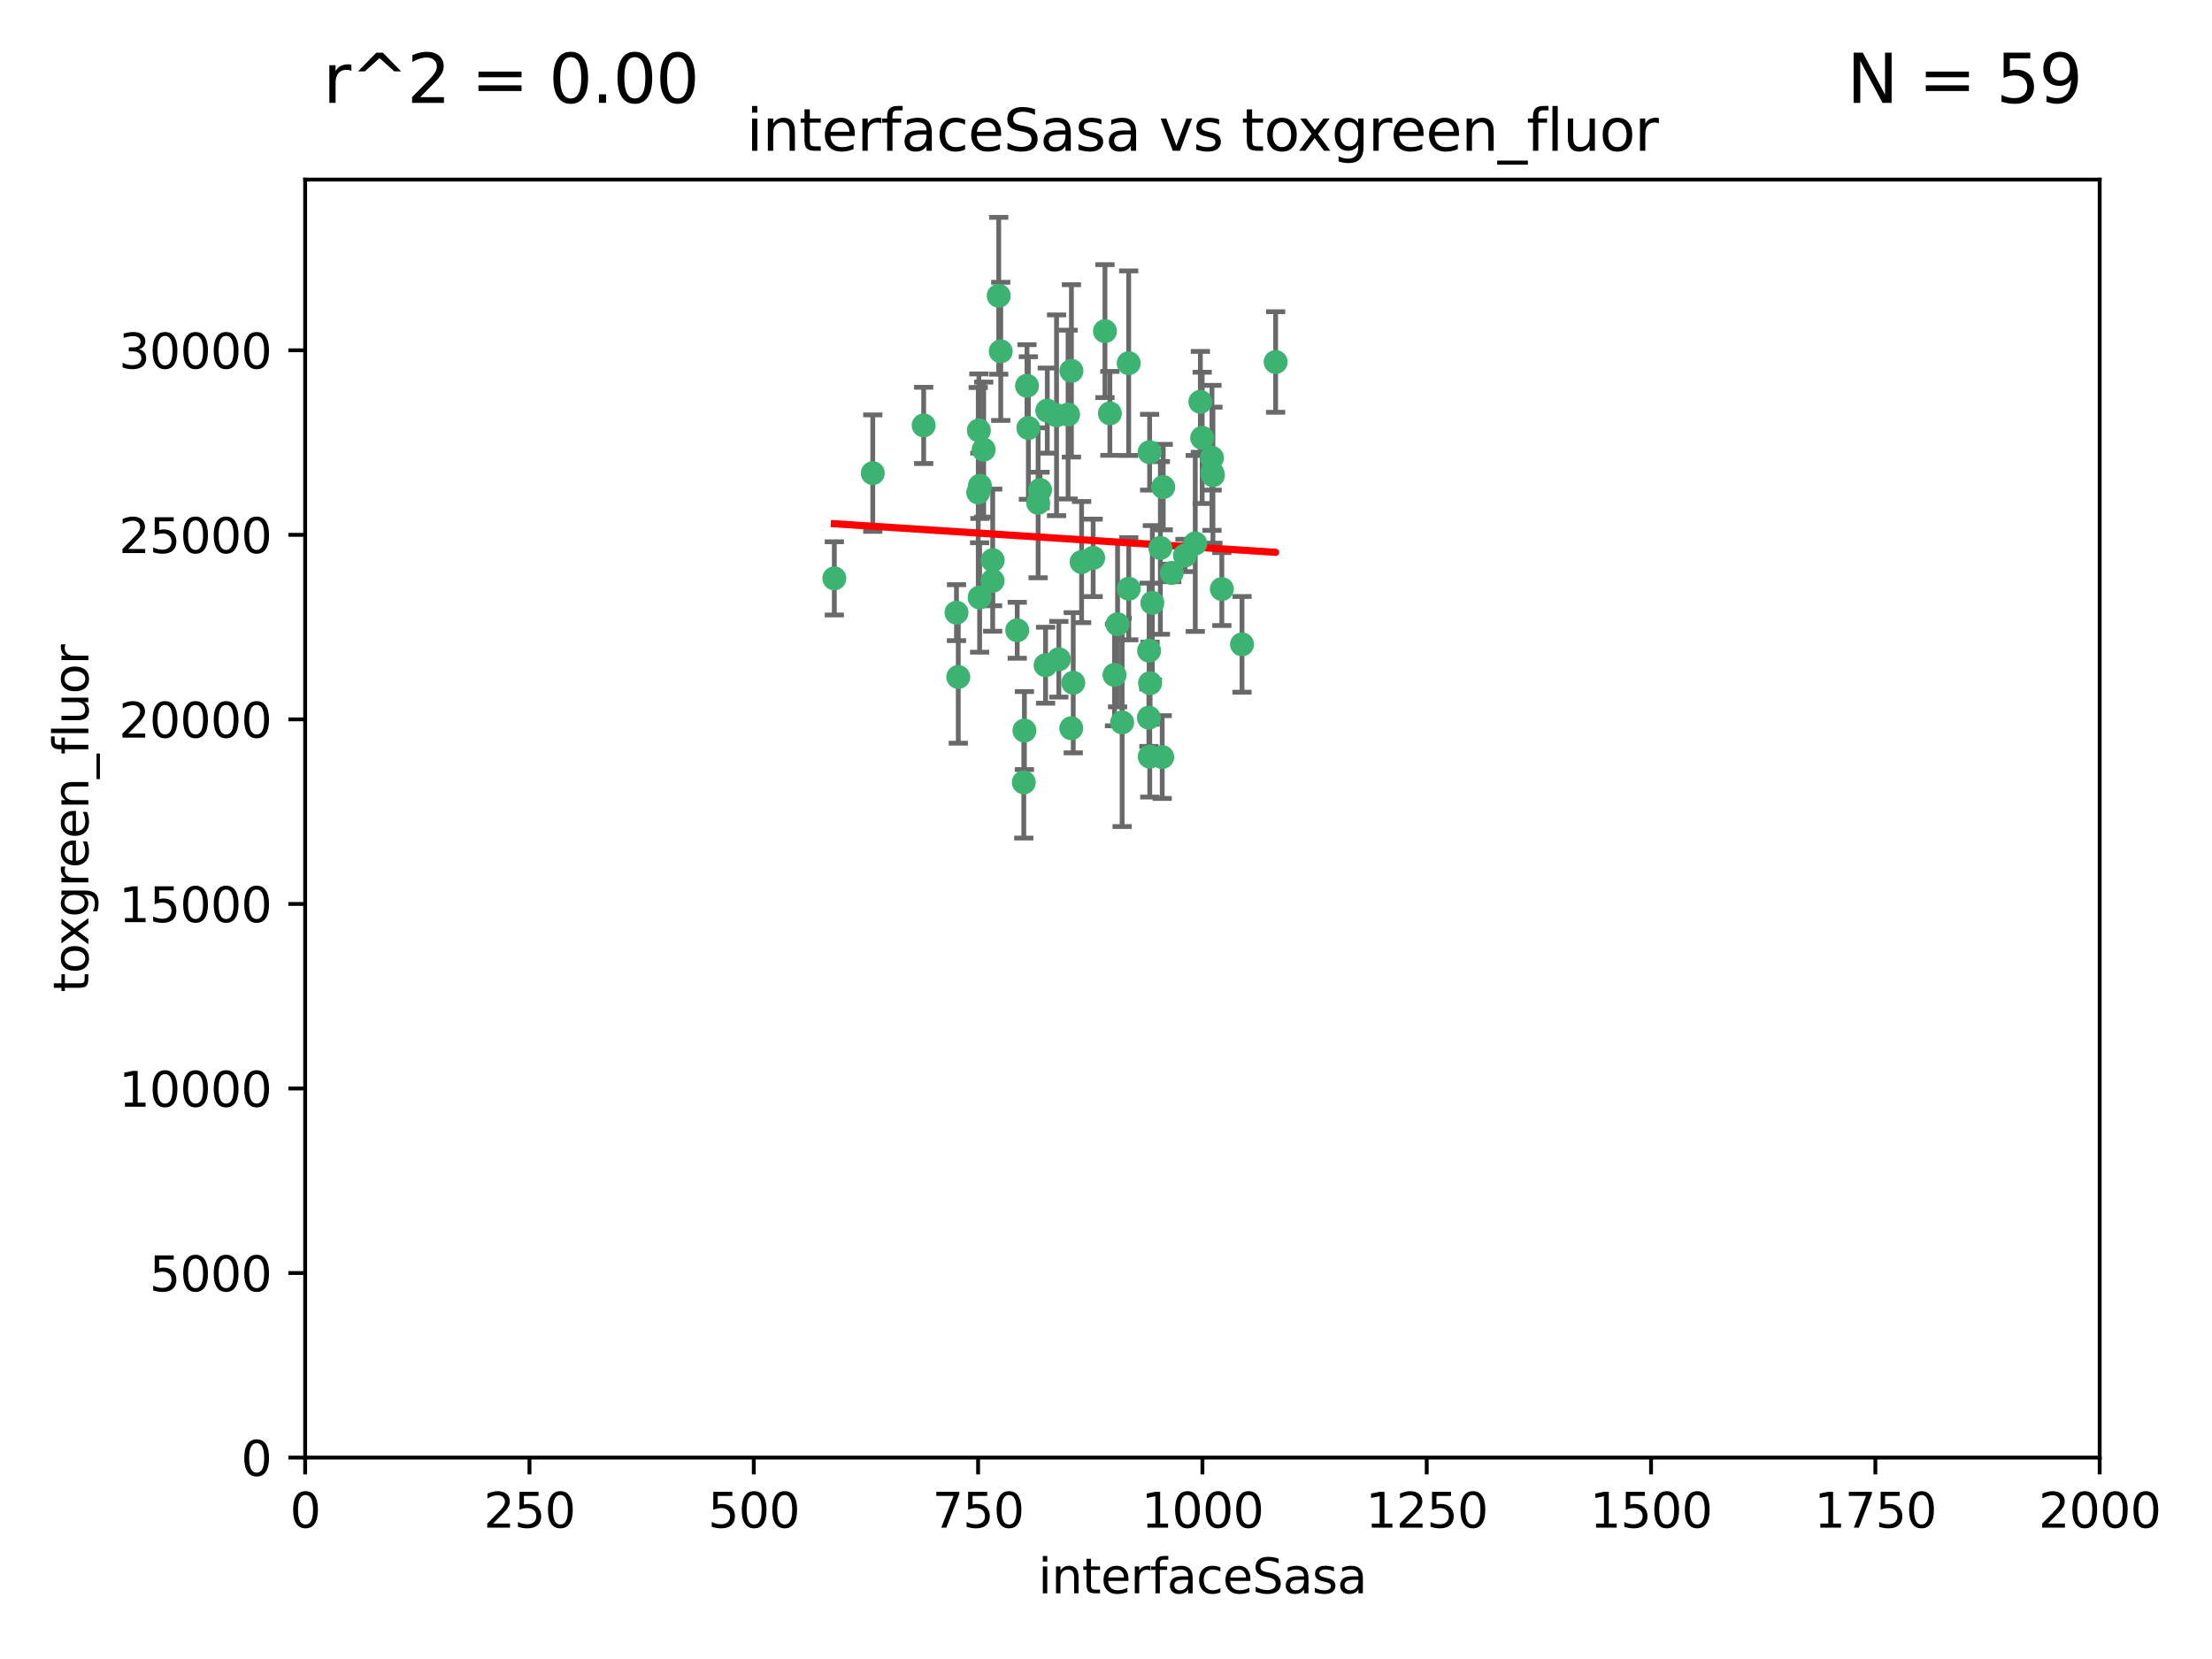 <?xml version="1.0" encoding="utf-8" standalone="no"?>
<!DOCTYPE svg PUBLIC "-//W3C//DTD SVG 1.1//EN"
  "http://www.w3.org/Graphics/SVG/1.1/DTD/svg11.dtd">
<svg xmlns:xlink="http://www.w3.org/1999/xlink" width="460.8pt" height="345.6pt" viewBox="0 0 460.8 345.6" xmlns="http://www.w3.org/2000/svg" version="1.1">
 <defs>
  <style type="text/css">*{stroke-linejoin: round; stroke-linecap: butt}</style>
 </defs>
 <g id="figure_1">
  <g id="patch_1">
   <path d="M 0 345.6 
L 460.8 345.6 
L 460.8 0 
L 0 0 
z
" style="fill: #ffffff"/>
  </g>
  <g id="axes_1">
   <g id="patch_2">
    <path d="M 63.571 303.64 
L 437.4 303.64 
L 437.4 37.411 
L 63.571 37.411 
z
" style="fill: #ffffff"/>
   </g>
   <g id="PathCollection_1">
    <defs>
     <path id="m5dfd83ee41" d="M 0 1.118 
C 0.297 1.118 0.581 1 0.791 0.791 
C 1 0.581 1.118 0.297 1.118 0 
C 1.118 -0.297 1 -0.581 0.791 -0.791 
C 0.581 -1 0.297 -1.118 0 -1.118 
C -0.297 -1.118 -0.581 -1 -0.791 -0.791 
C -1 -0.581 -1.118 -0.297 -1.118 0 
C -1.118 0.297 -1 0.581 -0.791 0.791 
C -0.581 1 -0.297 1.118 0 1.118 
z
" style="stroke: #3cb371"/>
    </defs>
    <g clip-path="url(#pbbfe32ca32)">
     <use xlink:href="#m5dfd83ee41" x="242.323" y="101.468" style="fill: #3cb371; stroke: #3cb371"/>
     <use xlink:href="#m5dfd83ee41" x="248.998" y="113.209" style="fill: #3cb371; stroke: #3cb371"/>
     <use xlink:href="#m5dfd83ee41" x="239.489" y="94.202" style="fill: #3cb371; stroke: #3cb371"/>
     <use xlink:href="#m5dfd83ee41" x="250.437" y="91.216" style="fill: #3cb371; stroke: #3cb371"/>
     <use xlink:href="#m5dfd83ee41" x="218.168" y="85.534" style="fill: #3cb371; stroke: #3cb371"/>
     <use xlink:href="#m5dfd83ee41" x="265.738" y="75.411" style="fill: #3cb371; stroke: #3cb371"/>
     <use xlink:href="#m5dfd83ee41" x="250.058" y="83.709" style="fill: #3cb371; stroke: #3cb371"/>
     <use xlink:href="#m5dfd83ee41" x="252.676" y="98.99" style="fill: #3cb371; stroke: #3cb371"/>
     <use xlink:href="#m5dfd83ee41" x="230.187" y="68.982" style="fill: #3cb371; stroke: #3cb371"/>
     <use xlink:href="#m5dfd83ee41" x="240.054" y="125.588" style="fill: #3cb371; stroke: #3cb371"/>
     <use xlink:href="#m5dfd83ee41" x="246.854" y="115.714" style="fill: #3cb371; stroke: #3cb371"/>
     <use xlink:href="#m5dfd83ee41" x="239.385" y="135.552" style="fill: #3cb371; stroke: #3cb371"/>
     <use xlink:href="#m5dfd83ee41" x="223.198" y="77.26" style="fill: #3cb371; stroke: #3cb371"/>
     <use xlink:href="#m5dfd83ee41" x="258.734" y="134.228" style="fill: #3cb371; stroke: #3cb371"/>
     <use xlink:href="#m5dfd83ee41" x="233.762" y="150.489" style="fill: #3cb371; stroke: #3cb371"/>
     <use xlink:href="#m5dfd83ee41" x="235.142" y="122.642" style="fill: #3cb371; stroke: #3cb371"/>
     <use xlink:href="#m5dfd83ee41" x="208.054" y="61.614" style="fill: #3cb371; stroke: #3cb371"/>
     <use xlink:href="#m5dfd83ee41" x="220.097" y="86.51" style="fill: #3cb371; stroke: #3cb371"/>
     <use xlink:href="#m5dfd83ee41" x="223.161" y="151.709" style="fill: #3cb371; stroke: #3cb371"/>
     <use xlink:href="#m5dfd83ee41" x="241.725" y="114.141" style="fill: #3cb371; stroke: #3cb371"/>
     <use xlink:href="#m5dfd83ee41" x="252.51" y="98.495" style="fill: #3cb371; stroke: #3cb371"/>
     <use xlink:href="#m5dfd83ee41" x="227.725" y="116.213" style="fill: #3cb371; stroke: #3cb371"/>
     <use xlink:href="#m5dfd83ee41" x="235.125" y="75.657" style="fill: #3cb371; stroke: #3cb371"/>
     <use xlink:href="#m5dfd83ee41" x="206.772" y="120.994" style="fill: #3cb371; stroke: #3cb371"/>
     <use xlink:href="#m5dfd83ee41" x="244.091" y="119.355" style="fill: #3cb371; stroke: #3cb371"/>
     <use xlink:href="#m5dfd83ee41" x="211.908" y="131.297" style="fill: #3cb371; stroke: #3cb371"/>
     <use xlink:href="#m5dfd83ee41" x="231.211" y="86.113" style="fill: #3cb371; stroke: #3cb371"/>
     <use xlink:href="#m5dfd83ee41" x="214.228" y="89.164" style="fill: #3cb371; stroke: #3cb371"/>
     <use xlink:href="#m5dfd83ee41" x="213.404" y="152.188" style="fill: #3cb371; stroke: #3cb371"/>
     <use xlink:href="#m5dfd83ee41" x="204.131" y="101.2" style="fill: #3cb371; stroke: #3cb371"/>
     <use xlink:href="#m5dfd83ee41" x="216.658" y="102.076" style="fill: #3cb371; stroke: #3cb371"/>
     <use xlink:href="#m5dfd83ee41" x="204.916" y="93.664" style="fill: #3cb371; stroke: #3cb371"/>
     <use xlink:href="#m5dfd83ee41" x="192.417" y="88.619" style="fill: #3cb371; stroke: #3cb371"/>
     <use xlink:href="#m5dfd83ee41" x="213.275" y="162.98" style="fill: #3cb371; stroke: #3cb371"/>
     <use xlink:href="#m5dfd83ee41" x="222.501" y="86.364" style="fill: #3cb371; stroke: #3cb371"/>
     <use xlink:href="#m5dfd83ee41" x="206.796" y="116.695" style="fill: #3cb371; stroke: #3cb371"/>
     <use xlink:href="#m5dfd83ee41" x="199.256" y="127.627" style="fill: #3cb371; stroke: #3cb371"/>
     <use xlink:href="#m5dfd83ee41" x="216.26" y="104.742" style="fill: #3cb371; stroke: #3cb371"/>
     <use xlink:href="#m5dfd83ee41" x="220.577" y="137.333" style="fill: #3cb371; stroke: #3cb371"/>
     <use xlink:href="#m5dfd83ee41" x="242.11" y="157.707" style="fill: #3cb371; stroke: #3cb371"/>
     <use xlink:href="#m5dfd83ee41" x="223.577" y="142.231" style="fill: #3cb371; stroke: #3cb371"/>
     <use xlink:href="#m5dfd83ee41" x="254.529" y="122.711" style="fill: #3cb371; stroke: #3cb371"/>
     <use xlink:href="#m5dfd83ee41" x="208.473" y="73.19" style="fill: #3cb371; stroke: #3cb371"/>
     <use xlink:href="#m5dfd83ee41" x="203.92" y="89.665" style="fill: #3cb371; stroke: #3cb371"/>
     <use xlink:href="#m5dfd83ee41" x="181.815" y="98.564" style="fill: #3cb371; stroke: #3cb371"/>
     <use xlink:href="#m5dfd83ee41" x="239.332" y="149.505" style="fill: #3cb371; stroke: #3cb371"/>
     <use xlink:href="#m5dfd83ee41" x="204.073" y="124.466" style="fill: #3cb371; stroke: #3cb371"/>
     <use xlink:href="#m5dfd83ee41" x="239.579" y="142.317" style="fill: #3cb371; stroke: #3cb371"/>
     <use xlink:href="#m5dfd83ee41" x="252.476" y="95.381" style="fill: #3cb371; stroke: #3cb371"/>
     <use xlink:href="#m5dfd83ee41" x="203.785" y="102.582" style="fill: #3cb371; stroke: #3cb371"/>
     <use xlink:href="#m5dfd83ee41" x="213.94" y="80.363" style="fill: #3cb371; stroke: #3cb371"/>
     <use xlink:href="#m5dfd83ee41" x="225.318" y="117.087" style="fill: #3cb371; stroke: #3cb371"/>
     <use xlink:href="#m5dfd83ee41" x="199.626" y="141.03" style="fill: #3cb371; stroke: #3cb371"/>
     <use xlink:href="#m5dfd83ee41" x="232.811" y="130.043" style="fill: #3cb371; stroke: #3cb371"/>
     <use xlink:href="#m5dfd83ee41" x="239.516" y="157.623" style="fill: #3cb371; stroke: #3cb371"/>
     <use xlink:href="#m5dfd83ee41" x="217.815" y="138.579" style="fill: #3cb371; stroke: #3cb371"/>
     <use xlink:href="#m5dfd83ee41" x="232.174" y="140.599" style="fill: #3cb371; stroke: #3cb371"/>
     <use xlink:href="#m5dfd83ee41" x="173.806" y="120.484" style="fill: #3cb371; stroke: #3cb371"/>
    </g>
   </g>
   <g id="matplotlib.axis_1">
    <g id="xtick_1">
     <g id="line2d_1">
      <defs>
       <path id="mcb8016f6bf" d="M 0 0 
L 0 3.5 
" style="stroke: #000000; stroke-width: 0.8"/>
      </defs>
      <g>
       <use xlink:href="#mcb8016f6bf" x="63.571" y="303.64" style="stroke: #000000; stroke-width: 0.8"/>
      </g>
     </g>
     <g id="text_1">
      <!-- 0 -->
      <g transform="translate(60.39 318.238)scale(0.1 -0.1)">
       <defs>
        <path id="DejaVuSans-30" d="M 2034 4250 
Q 1547 4250 1301 3770 
Q 1056 3291 1056 2328 
Q 1056 1369 1301 889 
Q 1547 409 2034 409 
Q 2525 409 2770 889 
Q 3016 1369 3016 2328 
Q 3016 3291 2770 3770 
Q 2525 4250 2034 4250 
z
M 2034 4750 
Q 2819 4750 3233 4129 
Q 3647 3509 3647 2328 
Q 3647 1150 3233 529 
Q 2819 -91 2034 -91 
Q 1250 -91 836 529 
Q 422 1150 422 2328 
Q 422 3509 836 4129 
Q 1250 4750 2034 4750 
z
" transform="scale(0.016)"/>
       </defs>
       <use xlink:href="#DejaVuSans-30"/>
      </g>
     </g>
    </g>
    <g id="xtick_2">
     <g id="line2d_2">
      <g>
       <use xlink:href="#mcb8016f6bf" x="110.3" y="303.64" style="stroke: #000000; stroke-width: 0.8"/>
      </g>
     </g>
     <g id="text_2">
      <!-- 250 -->
      <g transform="translate(100.756 318.238)scale(0.1 -0.1)">
       <defs>
        <path id="DejaVuSans-32" d="M 1228 531 
L 3431 531 
L 3431 0 
L 469 0 
L 469 531 
Q 828 903 1448 1529 
Q 2069 2156 2228 2338 
Q 2531 2678 2651 2914 
Q 2772 3150 2772 3378 
Q 2772 3750 2511 3984 
Q 2250 4219 1831 4219 
Q 1534 4219 1204 4116 
Q 875 4013 500 3803 
L 500 4441 
Q 881 4594 1212 4672 
Q 1544 4750 1819 4750 
Q 2544 4750 2975 4387 
Q 3406 4025 3406 3419 
Q 3406 3131 3298 2873 
Q 3191 2616 2906 2266 
Q 2828 2175 2409 1742 
Q 1991 1309 1228 531 
z
" transform="scale(0.016)"/>
        <path id="DejaVuSans-35" d="M 691 4666 
L 3169 4666 
L 3169 4134 
L 1269 4134 
L 1269 2991 
Q 1406 3038 1543 3061 
Q 1681 3084 1819 3084 
Q 2600 3084 3056 2656 
Q 3513 2228 3513 1497 
Q 3513 744 3044 326 
Q 2575 -91 1722 -91 
Q 1428 -91 1123 -41 
Q 819 9 494 109 
L 494 744 
Q 775 591 1075 516 
Q 1375 441 1709 441 
Q 2250 441 2565 725 
Q 2881 1009 2881 1497 
Q 2881 1984 2565 2268 
Q 2250 2553 1709 2553 
Q 1456 2553 1204 2497 
Q 953 2441 691 2322 
L 691 4666 
z
" transform="scale(0.016)"/>
       </defs>
       <use xlink:href="#DejaVuSans-32"/>
       <use xlink:href="#DejaVuSans-35" x="63.623"/>
       <use xlink:href="#DejaVuSans-30" x="127.246"/>
      </g>
     </g>
    </g>
    <g id="xtick_3">
     <g id="line2d_3">
      <g>
       <use xlink:href="#mcb8016f6bf" x="157.028" y="303.64" style="stroke: #000000; stroke-width: 0.8"/>
      </g>
     </g>
     <g id="text_3">
      <!-- 500 -->
      <g transform="translate(147.485 318.238)scale(0.1 -0.1)">
       <use xlink:href="#DejaVuSans-35"/>
       <use xlink:href="#DejaVuSans-30" x="63.623"/>
       <use xlink:href="#DejaVuSans-30" x="127.246"/>
      </g>
     </g>
    </g>
    <g id="xtick_4">
     <g id="line2d_4">
      <g>
       <use xlink:href="#mcb8016f6bf" x="203.757" y="303.64" style="stroke: #000000; stroke-width: 0.8"/>
      </g>
     </g>
     <g id="text_4">
      <!-- 750 -->
      <g transform="translate(194.213 318.238)scale(0.1 -0.1)">
       <defs>
        <path id="DejaVuSans-37" d="M 525 4666 
L 3525 4666 
L 3525 4397 
L 1831 0 
L 1172 0 
L 2766 4134 
L 525 4134 
L 525 4666 
z
" transform="scale(0.016)"/>
       </defs>
       <use xlink:href="#DejaVuSans-37"/>
       <use xlink:href="#DejaVuSans-35" x="63.623"/>
       <use xlink:href="#DejaVuSans-30" x="127.246"/>
      </g>
     </g>
    </g>
    <g id="xtick_5">
     <g id="line2d_5">
      <g>
       <use xlink:href="#mcb8016f6bf" x="250.486" y="303.64" style="stroke: #000000; stroke-width: 0.8"/>
      </g>
     </g>
     <g id="text_5">
      <!-- 1000 -->
      <g transform="translate(237.761 318.238)scale(0.1 -0.1)">
       <defs>
        <path id="DejaVuSans-31" d="M 794 531 
L 1825 531 
L 1825 4091 
L 703 3866 
L 703 4441 
L 1819 4666 
L 2450 4666 
L 2450 531 
L 3481 531 
L 3481 0 
L 794 0 
L 794 531 
z
" transform="scale(0.016)"/>
       </defs>
       <use xlink:href="#DejaVuSans-31"/>
       <use xlink:href="#DejaVuSans-30" x="63.623"/>
       <use xlink:href="#DejaVuSans-30" x="127.246"/>
       <use xlink:href="#DejaVuSans-30" x="190.869"/>
      </g>
     </g>
    </g>
    <g id="xtick_6">
     <g id="line2d_6">
      <g>
       <use xlink:href="#mcb8016f6bf" x="297.214" y="303.64" style="stroke: #000000; stroke-width: 0.8"/>
      </g>
     </g>
     <g id="text_6">
      <!-- 1250 -->
      <g transform="translate(284.489 318.238)scale(0.1 -0.1)">
       <use xlink:href="#DejaVuSans-31"/>
       <use xlink:href="#DejaVuSans-32" x="63.623"/>
       <use xlink:href="#DejaVuSans-35" x="127.246"/>
       <use xlink:href="#DejaVuSans-30" x="190.869"/>
      </g>
     </g>
    </g>
    <g id="xtick_7">
     <g id="line2d_7">
      <g>
       <use xlink:href="#mcb8016f6bf" x="343.943" y="303.64" style="stroke: #000000; stroke-width: 0.8"/>
      </g>
     </g>
     <g id="text_7">
      <!-- 1500 -->
      <g transform="translate(331.218 318.238)scale(0.1 -0.1)">
       <use xlink:href="#DejaVuSans-31"/>
       <use xlink:href="#DejaVuSans-35" x="63.623"/>
       <use xlink:href="#DejaVuSans-30" x="127.246"/>
       <use xlink:href="#DejaVuSans-30" x="190.869"/>
      </g>
     </g>
    </g>
    <g id="xtick_8">
     <g id="line2d_8">
      <g>
       <use xlink:href="#mcb8016f6bf" x="390.671" y="303.64" style="stroke: #000000; stroke-width: 0.8"/>
      </g>
     </g>
     <g id="text_8">
      <!-- 1750 -->
      <g transform="translate(377.946 318.238)scale(0.1 -0.1)">
       <use xlink:href="#DejaVuSans-31"/>
       <use xlink:href="#DejaVuSans-37" x="63.623"/>
       <use xlink:href="#DejaVuSans-35" x="127.246"/>
       <use xlink:href="#DejaVuSans-30" x="190.869"/>
      </g>
     </g>
    </g>
    <g id="xtick_9">
     <g id="line2d_9">
      <g>
       <use xlink:href="#mcb8016f6bf" x="437.4" y="303.64" style="stroke: #000000; stroke-width: 0.8"/>
      </g>
     </g>
     <g id="text_9">
      <!-- 2000 -->
      <g transform="translate(424.675 318.238)scale(0.1 -0.1)">
       <use xlink:href="#DejaVuSans-32"/>
       <use xlink:href="#DejaVuSans-30" x="63.623"/>
       <use xlink:href="#DejaVuSans-30" x="127.246"/>
       <use xlink:href="#DejaVuSans-30" x="190.869"/>
      </g>
     </g>
    </g>
    <g id="text_10">
     <!-- interfaceSasa -->
     <g transform="translate(216.279 331.917)scale(0.1 -0.1)">
      <defs>
       <path id="DejaVuSans-69" d="M 603 3500 
L 1178 3500 
L 1178 0 
L 603 0 
L 603 3500 
z
M 603 4863 
L 1178 4863 
L 1178 4134 
L 603 4134 
L 603 4863 
z
" transform="scale(0.016)"/>
       <path id="DejaVuSans-6e" d="M 3513 2113 
L 3513 0 
L 2938 0 
L 2938 2094 
Q 2938 2591 2744 2837 
Q 2550 3084 2163 3084 
Q 1697 3084 1428 2787 
Q 1159 2491 1159 1978 
L 1159 0 
L 581 0 
L 581 3500 
L 1159 3500 
L 1159 2956 
Q 1366 3272 1645 3428 
Q 1925 3584 2291 3584 
Q 2894 3584 3203 3211 
Q 3513 2838 3513 2113 
z
" transform="scale(0.016)"/>
       <path id="DejaVuSans-74" d="M 1172 4494 
L 1172 3500 
L 2356 3500 
L 2356 3053 
L 1172 3053 
L 1172 1153 
Q 1172 725 1289 603 
Q 1406 481 1766 481 
L 2356 481 
L 2356 0 
L 1766 0 
Q 1100 0 847 248 
Q 594 497 594 1153 
L 594 3053 
L 172 3053 
L 172 3500 
L 594 3500 
L 594 4494 
L 1172 4494 
z
" transform="scale(0.016)"/>
       <path id="DejaVuSans-65" d="M 3597 1894 
L 3597 1613 
L 953 1613 
Q 991 1019 1311 708 
Q 1631 397 2203 397 
Q 2534 397 2845 478 
Q 3156 559 3463 722 
L 3463 178 
Q 3153 47 2828 -22 
Q 2503 -91 2169 -91 
Q 1331 -91 842 396 
Q 353 884 353 1716 
Q 353 2575 817 3079 
Q 1281 3584 2069 3584 
Q 2775 3584 3186 3129 
Q 3597 2675 3597 1894 
z
M 3022 2063 
Q 3016 2534 2758 2815 
Q 2500 3097 2075 3097 
Q 1594 3097 1305 2825 
Q 1016 2553 972 2059 
L 3022 2063 
z
" transform="scale(0.016)"/>
       <path id="DejaVuSans-72" d="M 2631 2963 
Q 2534 3019 2420 3045 
Q 2306 3072 2169 3072 
Q 1681 3072 1420 2755 
Q 1159 2438 1159 1844 
L 1159 0 
L 581 0 
L 581 3500 
L 1159 3500 
L 1159 2956 
Q 1341 3275 1631 3429 
Q 1922 3584 2338 3584 
Q 2397 3584 2469 3576 
Q 2541 3569 2628 3553 
L 2631 2963 
z
" transform="scale(0.016)"/>
       <path id="DejaVuSans-66" d="M 2375 4863 
L 2375 4384 
L 1825 4384 
Q 1516 4384 1395 4259 
Q 1275 4134 1275 3809 
L 1275 3500 
L 2222 3500 
L 2222 3053 
L 1275 3053 
L 1275 0 
L 697 0 
L 697 3053 
L 147 3053 
L 147 3500 
L 697 3500 
L 697 3744 
Q 697 4328 969 4595 
Q 1241 4863 1831 4863 
L 2375 4863 
z
" transform="scale(0.016)"/>
       <path id="DejaVuSans-61" d="M 2194 1759 
Q 1497 1759 1228 1600 
Q 959 1441 959 1056 
Q 959 750 1161 570 
Q 1363 391 1709 391 
Q 2188 391 2477 730 
Q 2766 1069 2766 1631 
L 2766 1759 
L 2194 1759 
z
M 3341 1997 
L 3341 0 
L 2766 0 
L 2766 531 
Q 2569 213 2275 61 
Q 1981 -91 1556 -91 
Q 1019 -91 701 211 
Q 384 513 384 1019 
Q 384 1609 779 1909 
Q 1175 2209 1959 2209 
L 2766 2209 
L 2766 2266 
Q 2766 2663 2505 2880 
Q 2244 3097 1772 3097 
Q 1472 3097 1187 3025 
Q 903 2953 641 2809 
L 641 3341 
Q 956 3463 1253 3523 
Q 1550 3584 1831 3584 
Q 2591 3584 2966 3190 
Q 3341 2797 3341 1997 
z
" transform="scale(0.016)"/>
       <path id="DejaVuSans-63" d="M 3122 3366 
L 3122 2828 
Q 2878 2963 2633 3030 
Q 2388 3097 2138 3097 
Q 1578 3097 1268 2742 
Q 959 2388 959 1747 
Q 959 1106 1268 751 
Q 1578 397 2138 397 
Q 2388 397 2633 464 
Q 2878 531 3122 666 
L 3122 134 
Q 2881 22 2623 -34 
Q 2366 -91 2075 -91 
Q 1284 -91 818 406 
Q 353 903 353 1747 
Q 353 2603 823 3093 
Q 1294 3584 2113 3584 
Q 2378 3584 2631 3529 
Q 2884 3475 3122 3366 
z
" transform="scale(0.016)"/>
       <path id="DejaVuSans-53" d="M 3425 4513 
L 3425 3897 
Q 3066 4069 2747 4153 
Q 2428 4238 2131 4238 
Q 1616 4238 1336 4038 
Q 1056 3838 1056 3469 
Q 1056 3159 1242 3001 
Q 1428 2844 1947 2747 
L 2328 2669 
Q 3034 2534 3370 2195 
Q 3706 1856 3706 1288 
Q 3706 609 3251 259 
Q 2797 -91 1919 -91 
Q 1588 -91 1214 -16 
Q 841 59 441 206 
L 441 856 
Q 825 641 1194 531 
Q 1563 422 1919 422 
Q 2459 422 2753 634 
Q 3047 847 3047 1241 
Q 3047 1584 2836 1778 
Q 2625 1972 2144 2069 
L 1759 2144 
Q 1053 2284 737 2584 
Q 422 2884 422 3419 
Q 422 4038 858 4394 
Q 1294 4750 2059 4750 
Q 2388 4750 2728 4690 
Q 3069 4631 3425 4513 
z
" transform="scale(0.016)"/>
       <path id="DejaVuSans-73" d="M 2834 3397 
L 2834 2853 
Q 2591 2978 2328 3040 
Q 2066 3103 1784 3103 
Q 1356 3103 1142 2972 
Q 928 2841 928 2578 
Q 928 2378 1081 2264 
Q 1234 2150 1697 2047 
L 1894 2003 
Q 2506 1872 2764 1633 
Q 3022 1394 3022 966 
Q 3022 478 2636 193 
Q 2250 -91 1575 -91 
Q 1294 -91 989 -36 
Q 684 19 347 128 
L 347 722 
Q 666 556 975 473 
Q 1284 391 1588 391 
Q 1994 391 2212 530 
Q 2431 669 2431 922 
Q 2431 1156 2273 1281 
Q 2116 1406 1581 1522 
L 1381 1569 
Q 847 1681 609 1914 
Q 372 2147 372 2553 
Q 372 3047 722 3315 
Q 1072 3584 1716 3584 
Q 2034 3584 2315 3537 
Q 2597 3491 2834 3397 
z
" transform="scale(0.016)"/>
      </defs>
      <use xlink:href="#DejaVuSans-69"/>
      <use xlink:href="#DejaVuSans-6e" x="27.783"/>
      <use xlink:href="#DejaVuSans-74" x="91.162"/>
      <use xlink:href="#DejaVuSans-65" x="130.371"/>
      <use xlink:href="#DejaVuSans-72" x="191.895"/>
      <use xlink:href="#DejaVuSans-66" x="233.008"/>
      <use xlink:href="#DejaVuSans-61" x="268.213"/>
      <use xlink:href="#DejaVuSans-63" x="329.492"/>
      <use xlink:href="#DejaVuSans-65" x="384.473"/>
      <use xlink:href="#DejaVuSans-53" x="445.996"/>
      <use xlink:href="#DejaVuSans-61" x="509.473"/>
      <use xlink:href="#DejaVuSans-73" x="570.752"/>
      <use xlink:href="#DejaVuSans-61" x="622.852"/>
     </g>
    </g>
   </g>
   <g id="matplotlib.axis_2">
    <g id="ytick_1">
     <g id="line2d_10">
      <defs>
       <path id="m5167a875f5" d="M 0 0 
L -3.5 0 
" style="stroke: #000000; stroke-width: 0.8"/>
      </defs>
      <g>
       <use xlink:href="#m5167a875f5" x="63.571" y="303.64" style="stroke: #000000; stroke-width: 0.8"/>
      </g>
     </g>
     <g id="text_11">
      <!-- 0 -->
      <g transform="translate(50.209 307.439)scale(0.1 -0.1)">
       <use xlink:href="#DejaVuSans-30"/>
      </g>
     </g>
    </g>
    <g id="ytick_2">
     <g id="line2d_11">
      <g>
       <use xlink:href="#m5167a875f5" x="63.571" y="265.195" style="stroke: #000000; stroke-width: 0.8"/>
      </g>
     </g>
     <g id="text_12">
      <!-- 5000 -->
      <g transform="translate(31.121 268.994)scale(0.1 -0.1)">
       <use xlink:href="#DejaVuSans-35"/>
       <use xlink:href="#DejaVuSans-30" x="63.623"/>
       <use xlink:href="#DejaVuSans-30" x="127.246"/>
       <use xlink:href="#DejaVuSans-30" x="190.869"/>
      </g>
     </g>
    </g>
    <g id="ytick_3">
     <g id="line2d_12">
      <g>
       <use xlink:href="#m5167a875f5" x="63.571" y="226.75" style="stroke: #000000; stroke-width: 0.8"/>
      </g>
     </g>
     <g id="text_13">
      <!-- 10000 -->
      <g transform="translate(24.759 230.549)scale(0.1 -0.1)">
       <use xlink:href="#DejaVuSans-31"/>
       <use xlink:href="#DejaVuSans-30" x="63.623"/>
       <use xlink:href="#DejaVuSans-30" x="127.246"/>
       <use xlink:href="#DejaVuSans-30" x="190.869"/>
       <use xlink:href="#DejaVuSans-30" x="254.492"/>
      </g>
     </g>
    </g>
    <g id="ytick_4">
     <g id="line2d_13">
      <g>
       <use xlink:href="#m5167a875f5" x="63.571" y="188.305" style="stroke: #000000; stroke-width: 0.8"/>
      </g>
     </g>
     <g id="text_14">
      <!-- 15000 -->
      <g transform="translate(24.759 192.104)scale(0.1 -0.1)">
       <use xlink:href="#DejaVuSans-31"/>
       <use xlink:href="#DejaVuSans-35" x="63.623"/>
       <use xlink:href="#DejaVuSans-30" x="127.246"/>
       <use xlink:href="#DejaVuSans-30" x="190.869"/>
       <use xlink:href="#DejaVuSans-30" x="254.492"/>
      </g>
     </g>
    </g>
    <g id="ytick_5">
     <g id="line2d_14">
      <g>
       <use xlink:href="#m5167a875f5" x="63.571" y="149.86" style="stroke: #000000; stroke-width: 0.8"/>
      </g>
     </g>
     <g id="text_15">
      <!-- 20000 -->
      <g transform="translate(24.759 153.659)scale(0.1 -0.1)">
       <use xlink:href="#DejaVuSans-32"/>
       <use xlink:href="#DejaVuSans-30" x="63.623"/>
       <use xlink:href="#DejaVuSans-30" x="127.246"/>
       <use xlink:href="#DejaVuSans-30" x="190.869"/>
       <use xlink:href="#DejaVuSans-30" x="254.492"/>
      </g>
     </g>
    </g>
    <g id="ytick_6">
     <g id="line2d_15">
      <g>
       <use xlink:href="#m5167a875f5" x="63.571" y="111.415" style="stroke: #000000; stroke-width: 0.8"/>
      </g>
     </g>
     <g id="text_16">
      <!-- 25000 -->
      <g transform="translate(24.759 115.214)scale(0.1 -0.1)">
       <use xlink:href="#DejaVuSans-32"/>
       <use xlink:href="#DejaVuSans-35" x="63.623"/>
       <use xlink:href="#DejaVuSans-30" x="127.246"/>
       <use xlink:href="#DejaVuSans-30" x="190.869"/>
       <use xlink:href="#DejaVuSans-30" x="254.492"/>
      </g>
     </g>
    </g>
    <g id="ytick_7">
     <g id="line2d_16">
      <g>
       <use xlink:href="#m5167a875f5" x="63.571" y="72.97" style="stroke: #000000; stroke-width: 0.8"/>
      </g>
     </g>
     <g id="text_17">
      <!-- 30000 -->
      <g transform="translate(24.759 76.769)scale(0.1 -0.1)">
       <defs>
        <path id="DejaVuSans-33" d="M 2597 2516 
Q 3050 2419 3304 2112 
Q 3559 1806 3559 1356 
Q 3559 666 3084 287 
Q 2609 -91 1734 -91 
Q 1441 -91 1130 -33 
Q 819 25 488 141 
L 488 750 
Q 750 597 1062 519 
Q 1375 441 1716 441 
Q 2309 441 2620 675 
Q 2931 909 2931 1356 
Q 2931 1769 2642 2001 
Q 2353 2234 1838 2234 
L 1294 2234 
L 1294 2753 
L 1863 2753 
Q 2328 2753 2575 2939 
Q 2822 3125 2822 3475 
Q 2822 3834 2567 4026 
Q 2313 4219 1838 4219 
Q 1578 4219 1281 4162 
Q 984 4106 628 3988 
L 628 4550 
Q 988 4650 1302 4700 
Q 1616 4750 1894 4750 
Q 2613 4750 3031 4423 
Q 3450 4097 3450 3541 
Q 3450 3153 3228 2886 
Q 3006 2619 2597 2516 
z
" transform="scale(0.016)"/>
       </defs>
       <use xlink:href="#DejaVuSans-33"/>
       <use xlink:href="#DejaVuSans-30" x="63.623"/>
       <use xlink:href="#DejaVuSans-30" x="127.246"/>
       <use xlink:href="#DejaVuSans-30" x="190.869"/>
       <use xlink:href="#DejaVuSans-30" x="254.492"/>
      </g>
     </g>
    </g>
    <g id="text_18">
     <!-- toxgreen_fluor -->
     <g transform="translate(18.401 206.72)rotate(-90)scale(0.1 -0.1)">
      <defs>
       <path id="DejaVuSans-6f" d="M 1959 3097 
Q 1497 3097 1228 2736 
Q 959 2375 959 1747 
Q 959 1119 1226 758 
Q 1494 397 1959 397 
Q 2419 397 2687 759 
Q 2956 1122 2956 1747 
Q 2956 2369 2687 2733 
Q 2419 3097 1959 3097 
z
M 1959 3584 
Q 2709 3584 3137 3096 
Q 3566 2609 3566 1747 
Q 3566 888 3137 398 
Q 2709 -91 1959 -91 
Q 1206 -91 779 398 
Q 353 888 353 1747 
Q 353 2609 779 3096 
Q 1206 3584 1959 3584 
z
" transform="scale(0.016)"/>
       <path id="DejaVuSans-78" d="M 3513 3500 
L 2247 1797 
L 3578 0 
L 2900 0 
L 1881 1375 
L 863 0 
L 184 0 
L 1544 1831 
L 300 3500 
L 978 3500 
L 1906 2253 
L 2834 3500 
L 3513 3500 
z
" transform="scale(0.016)"/>
       <path id="DejaVuSans-67" d="M 2906 1791 
Q 2906 2416 2648 2759 
Q 2391 3103 1925 3103 
Q 1463 3103 1205 2759 
Q 947 2416 947 1791 
Q 947 1169 1205 825 
Q 1463 481 1925 481 
Q 2391 481 2648 825 
Q 2906 1169 2906 1791 
z
M 3481 434 
Q 3481 -459 3084 -895 
Q 2688 -1331 1869 -1331 
Q 1566 -1331 1297 -1286 
Q 1028 -1241 775 -1147 
L 775 -588 
Q 1028 -725 1275 -790 
Q 1522 -856 1778 -856 
Q 2344 -856 2625 -561 
Q 2906 -266 2906 331 
L 2906 616 
Q 2728 306 2450 153 
Q 2172 0 1784 0 
Q 1141 0 747 490 
Q 353 981 353 1791 
Q 353 2603 747 3093 
Q 1141 3584 1784 3584 
Q 2172 3584 2450 3431 
Q 2728 3278 2906 2969 
L 2906 3500 
L 3481 3500 
L 3481 434 
z
" transform="scale(0.016)"/>
       <path id="DejaVuSans-5f" d="M 3263 -1063 
L 3263 -1509 
L -63 -1509 
L -63 -1063 
L 3263 -1063 
z
" transform="scale(0.016)"/>
       <path id="DejaVuSans-6c" d="M 603 4863 
L 1178 4863 
L 1178 0 
L 603 0 
L 603 4863 
z
" transform="scale(0.016)"/>
       <path id="DejaVuSans-75" d="M 544 1381 
L 544 3500 
L 1119 3500 
L 1119 1403 
Q 1119 906 1312 657 
Q 1506 409 1894 409 
Q 2359 409 2629 706 
Q 2900 1003 2900 1516 
L 2900 3500 
L 3475 3500 
L 3475 0 
L 2900 0 
L 2900 538 
Q 2691 219 2414 64 
Q 2138 -91 1772 -91 
Q 1169 -91 856 284 
Q 544 659 544 1381 
z
M 1991 3584 
L 1991 3584 
z
" transform="scale(0.016)"/>
      </defs>
      <use xlink:href="#DejaVuSans-74"/>
      <use xlink:href="#DejaVuSans-6f" x="39.209"/>
      <use xlink:href="#DejaVuSans-78" x="97.266"/>
      <use xlink:href="#DejaVuSans-67" x="156.445"/>
      <use xlink:href="#DejaVuSans-72" x="219.922"/>
      <use xlink:href="#DejaVuSans-65" x="258.785"/>
      <use xlink:href="#DejaVuSans-65" x="320.309"/>
      <use xlink:href="#DejaVuSans-6e" x="381.832"/>
      <use xlink:href="#DejaVuSans-5f" x="445.211"/>
      <use xlink:href="#DejaVuSans-66" x="495.211"/>
      <use xlink:href="#DejaVuSans-6c" x="530.416"/>
      <use xlink:href="#DejaVuSans-75" x="558.199"/>
      <use xlink:href="#DejaVuSans-6f" x="621.578"/>
      <use xlink:href="#DejaVuSans-72" x="682.76"/>
     </g>
    </g>
   </g>
   <g id="LineCollection_1">
    <path d="M 242.323 110.372 
L 242.323 92.564 
" clip-path="url(#pbbfe32ca32)" style="fill: none; stroke: #696969"/>
    <path d="M 248.998 131.54 
L 248.998 94.878 
" clip-path="url(#pbbfe32ca32)" style="fill: none; stroke: #696969"/>
    <path d="M 239.489 102.092 
L 239.489 86.312 
" clip-path="url(#pbbfe32ca32)" style="fill: none; stroke: #696969"/>
    <path d="M 250.437 104.885 
L 250.437 77.547 
" clip-path="url(#pbbfe32ca32)" style="fill: none; stroke: #696969"/>
    <path d="M 218.168 94.397 
L 218.168 76.671 
" clip-path="url(#pbbfe32ca32)" style="fill: none; stroke: #696969"/>
    <path d="M 265.738 85.887 
L 265.738 64.935 
" clip-path="url(#pbbfe32ca32)" style="fill: none; stroke: #696969"/>
    <path d="M 250.058 94.216 
L 250.058 73.202 
" clip-path="url(#pbbfe32ca32)" style="fill: none; stroke: #696969"/>
    <path d="M 252.676 113.16 
L 252.676 84.82 
" clip-path="url(#pbbfe32ca32)" style="fill: none; stroke: #696969"/>
    <path d="M 230.187 82.829 
L 230.187 55.134 
" clip-path="url(#pbbfe32ca32)" style="fill: none; stroke: #696969"/>
    <path d="M 240.054 141.679 
L 240.054 109.496 
" clip-path="url(#pbbfe32ca32)" style="fill: none; stroke: #696969"/>
    <path d="M 246.854 119.079 
L 246.854 112.349 
" clip-path="url(#pbbfe32ca32)" style="fill: none; stroke: #696969"/>
    <path d="M 239.385 149.625 
L 239.385 121.48 
" clip-path="url(#pbbfe32ca32)" style="fill: none; stroke: #696969"/>
    <path d="M 223.198 95.211 
L 223.198 59.31 
" clip-path="url(#pbbfe32ca32)" style="fill: none; stroke: #696969"/>
    <path d="M 258.734 144.19 
L 258.734 124.265 
" clip-path="url(#pbbfe32ca32)" style="fill: none; stroke: #696969"/>
    <path d="M 233.762 172.182 
L 233.762 128.796 
" clip-path="url(#pbbfe32ca32)" style="fill: none; stroke: #696969"/>
    <path d="M 235.142 133.287 
L 235.142 111.997 
" clip-path="url(#pbbfe32ca32)" style="fill: none; stroke: #696969"/>
    <path d="M 208.054 77.955 
L 208.054 45.272 
" clip-path="url(#pbbfe32ca32)" style="fill: none; stroke: #696969"/>
    <path d="M 220.097 107.42 
L 220.097 65.6 
" clip-path="url(#pbbfe32ca32)" style="fill: none; stroke: #696969"/>
    <path d="M 223.161 152.284 
L 223.161 151.134 
" clip-path="url(#pbbfe32ca32)" style="fill: none; stroke: #696969"/>
    <path d="M 241.725 132.129 
L 241.725 96.152 
" clip-path="url(#pbbfe32ca32)" style="fill: none; stroke: #696969"/>
    <path d="M 252.51 102.092 
L 252.51 94.897 
" clip-path="url(#pbbfe32ca32)" style="fill: none; stroke: #696969"/>
    <path d="M 227.725 124.279 
L 227.725 108.147 
" clip-path="url(#pbbfe32ca32)" style="fill: none; stroke: #696969"/>
    <path d="M 235.125 94.881 
L 235.125 56.432 
" clip-path="url(#pbbfe32ca32)" style="fill: none; stroke: #696969"/>
    <path d="M 206.772 126.186 
L 206.772 115.801 
" clip-path="url(#pbbfe32ca32)" style="fill: none; stroke: #696969"/>
    <path d="M 244.091 121.182 
L 244.091 117.527 
" clip-path="url(#pbbfe32ca32)" style="fill: none; stroke: #696969"/>
    <path d="M 211.908 137.123 
L 211.908 125.47 
" clip-path="url(#pbbfe32ca32)" style="fill: none; stroke: #696969"/>
    <path d="M 231.211 94.856 
L 231.211 77.37 
" clip-path="url(#pbbfe32ca32)" style="fill: none; stroke: #696969"/>
    <path d="M 214.228 104.019 
L 214.228 74.308 
" clip-path="url(#pbbfe32ca32)" style="fill: none; stroke: #696969"/>
    <path d="M 213.404 160.312 
L 213.404 144.065 
" clip-path="url(#pbbfe32ca32)" style="fill: none; stroke: #696969"/>
    <path d="M 204.131 108.006 
L 204.131 94.394 
" clip-path="url(#pbbfe32ca32)" style="fill: none; stroke: #696969"/>
    <path d="M 216.658 105.78 
L 216.658 98.372 
" clip-path="url(#pbbfe32ca32)" style="fill: none; stroke: #696969"/>
    <path d="M 204.916 107.725 
L 204.916 79.603 
" clip-path="url(#pbbfe32ca32)" style="fill: none; stroke: #696969"/>
    <path d="M 192.417 96.56 
L 192.417 80.678 
" clip-path="url(#pbbfe32ca32)" style="fill: none; stroke: #696969"/>
    <path d="M 213.275 174.582 
L 213.275 151.377 
" clip-path="url(#pbbfe32ca32)" style="fill: none; stroke: #696969"/>
    <path d="M 222.501 103.946 
L 222.501 68.783 
" clip-path="url(#pbbfe32ca32)" style="fill: none; stroke: #696969"/>
    <path d="M 206.796 131.498 
L 206.796 101.892 
" clip-path="url(#pbbfe32ca32)" style="fill: none; stroke: #696969"/>
    <path d="M 199.256 133.453 
L 199.256 121.8 
" clip-path="url(#pbbfe32ca32)" style="fill: none; stroke: #696969"/>
    <path d="M 216.26 120.361 
L 216.26 89.123 
" clip-path="url(#pbbfe32ca32)" style="fill: none; stroke: #696969"/>
    <path d="M 220.577 145.213 
L 220.577 129.454 
" clip-path="url(#pbbfe32ca32)" style="fill: none; stroke: #696969"/>
    <path d="M 242.11 166.332 
L 242.11 149.083 
" clip-path="url(#pbbfe32ca32)" style="fill: none; stroke: #696969"/>
    <path d="M 223.577 156.832 
L 223.577 127.629 
" clip-path="url(#pbbfe32ca32)" style="fill: none; stroke: #696969"/>
    <path d="M 254.529 130.309 
L 254.529 115.113 
" clip-path="url(#pbbfe32ca32)" style="fill: none; stroke: #696969"/>
    <path d="M 208.473 87.579 
L 208.473 58.8 
" clip-path="url(#pbbfe32ca32)" style="fill: none; stroke: #696969"/>
    <path d="M 203.92 101.437 
L 203.92 77.894 
" clip-path="url(#pbbfe32ca32)" style="fill: none; stroke: #696969"/>
    <path d="M 181.815 110.697 
L 181.815 86.431 
" clip-path="url(#pbbfe32ca32)" style="fill: none; stroke: #696969"/>
    <path d="M 239.332 155.492 
L 239.332 143.518 
" clip-path="url(#pbbfe32ca32)" style="fill: none; stroke: #696969"/>
    <path d="M 204.073 135.863 
L 204.073 113.07 
" clip-path="url(#pbbfe32ca32)" style="fill: none; stroke: #696969"/>
    <path d="M 239.579 150.858 
L 239.579 133.776 
" clip-path="url(#pbbfe32ca32)" style="fill: none; stroke: #696969"/>
    <path d="M 252.476 110.483 
L 252.476 80.279 
" clip-path="url(#pbbfe32ca32)" style="fill: none; stroke: #696969"/>
    <path d="M 203.785 124.443 
L 203.785 80.721 
" clip-path="url(#pbbfe32ca32)" style="fill: none; stroke: #696969"/>
    <path d="M 213.94 88.922 
L 213.94 71.804 
" clip-path="url(#pbbfe32ca32)" style="fill: none; stroke: #696969"/>
    <path d="M 225.318 129.703 
L 225.318 104.471 
" clip-path="url(#pbbfe32ca32)" style="fill: none; stroke: #696969"/>
    <path d="M 199.626 154.819 
L 199.626 127.24 
" clip-path="url(#pbbfe32ca32)" style="fill: none; stroke: #696969"/>
    <path d="M 232.811 147.255 
L 232.811 112.832 
" clip-path="url(#pbbfe32ca32)" style="fill: none; stroke: #696969"/>
    <path d="M 239.516 166.039 
L 239.516 149.207 
" clip-path="url(#pbbfe32ca32)" style="fill: none; stroke: #696969"/>
    <path d="M 217.815 146.494 
L 217.815 130.665 
" clip-path="url(#pbbfe32ca32)" style="fill: none; stroke: #696969"/>
    <path d="M 232.174 151.197 
L 232.174 130.001 
" clip-path="url(#pbbfe32ca32)" style="fill: none; stroke: #696969"/>
    <path d="M 173.806 128.109 
L 173.806 112.859 
" clip-path="url(#pbbfe32ca32)" style="fill: none; stroke: #696969"/>
   </g>
   <g id="line2d_17">
    <defs>
     <path id="m1c5e9bbfb8" d="M 2 0 
L -2 -0 
" style="stroke: #696969"/>
    </defs>
    <g clip-path="url(#pbbfe32ca32)">
     <use xlink:href="#m1c5e9bbfb8" x="242.323" y="110.372" style="fill: #696969; stroke: #696969"/>
     <use xlink:href="#m1c5e9bbfb8" x="248.998" y="131.54" style="fill: #696969; stroke: #696969"/>
     <use xlink:href="#m1c5e9bbfb8" x="239.489" y="102.092" style="fill: #696969; stroke: #696969"/>
     <use xlink:href="#m1c5e9bbfb8" x="250.437" y="104.885" style="fill: #696969; stroke: #696969"/>
     <use xlink:href="#m1c5e9bbfb8" x="218.168" y="94.397" style="fill: #696969; stroke: #696969"/>
     <use xlink:href="#m1c5e9bbfb8" x="265.738" y="85.887" style="fill: #696969; stroke: #696969"/>
     <use xlink:href="#m1c5e9bbfb8" x="250.058" y="94.216" style="fill: #696969; stroke: #696969"/>
     <use xlink:href="#m1c5e9bbfb8" x="252.676" y="113.16" style="fill: #696969; stroke: #696969"/>
     <use xlink:href="#m1c5e9bbfb8" x="230.187" y="82.829" style="fill: #696969; stroke: #696969"/>
     <use xlink:href="#m1c5e9bbfb8" x="240.054" y="141.679" style="fill: #696969; stroke: #696969"/>
     <use xlink:href="#m1c5e9bbfb8" x="246.854" y="119.079" style="fill: #696969; stroke: #696969"/>
     <use xlink:href="#m1c5e9bbfb8" x="239.385" y="149.625" style="fill: #696969; stroke: #696969"/>
     <use xlink:href="#m1c5e9bbfb8" x="223.198" y="95.211" style="fill: #696969; stroke: #696969"/>
     <use xlink:href="#m1c5e9bbfb8" x="258.734" y="144.19" style="fill: #696969; stroke: #696969"/>
     <use xlink:href="#m1c5e9bbfb8" x="233.762" y="172.182" style="fill: #696969; stroke: #696969"/>
     <use xlink:href="#m1c5e9bbfb8" x="235.142" y="133.287" style="fill: #696969; stroke: #696969"/>
     <use xlink:href="#m1c5e9bbfb8" x="208.054" y="77.955" style="fill: #696969; stroke: #696969"/>
     <use xlink:href="#m1c5e9bbfb8" x="220.097" y="107.42" style="fill: #696969; stroke: #696969"/>
     <use xlink:href="#m1c5e9bbfb8" x="223.161" y="152.284" style="fill: #696969; stroke: #696969"/>
     <use xlink:href="#m1c5e9bbfb8" x="241.725" y="132.129" style="fill: #696969; stroke: #696969"/>
     <use xlink:href="#m1c5e9bbfb8" x="252.51" y="102.092" style="fill: #696969; stroke: #696969"/>
     <use xlink:href="#m1c5e9bbfb8" x="227.725" y="124.279" style="fill: #696969; stroke: #696969"/>
     <use xlink:href="#m1c5e9bbfb8" x="235.125" y="94.881" style="fill: #696969; stroke: #696969"/>
     <use xlink:href="#m1c5e9bbfb8" x="206.772" y="126.186" style="fill: #696969; stroke: #696969"/>
     <use xlink:href="#m1c5e9bbfb8" x="244.091" y="121.182" style="fill: #696969; stroke: #696969"/>
     <use xlink:href="#m1c5e9bbfb8" x="211.908" y="137.123" style="fill: #696969; stroke: #696969"/>
     <use xlink:href="#m1c5e9bbfb8" x="231.211" y="94.856" style="fill: #696969; stroke: #696969"/>
     <use xlink:href="#m1c5e9bbfb8" x="214.228" y="104.019" style="fill: #696969; stroke: #696969"/>
     <use xlink:href="#m1c5e9bbfb8" x="213.404" y="160.312" style="fill: #696969; stroke: #696969"/>
     <use xlink:href="#m1c5e9bbfb8" x="204.131" y="108.006" style="fill: #696969; stroke: #696969"/>
     <use xlink:href="#m1c5e9bbfb8" x="216.658" y="105.78" style="fill: #696969; stroke: #696969"/>
     <use xlink:href="#m1c5e9bbfb8" x="204.916" y="107.725" style="fill: #696969; stroke: #696969"/>
     <use xlink:href="#m1c5e9bbfb8" x="192.417" y="96.56" style="fill: #696969; stroke: #696969"/>
     <use xlink:href="#m1c5e9bbfb8" x="213.275" y="174.582" style="fill: #696969; stroke: #696969"/>
     <use xlink:href="#m1c5e9bbfb8" x="222.501" y="103.946" style="fill: #696969; stroke: #696969"/>
     <use xlink:href="#m1c5e9bbfb8" x="206.796" y="131.498" style="fill: #696969; stroke: #696969"/>
     <use xlink:href="#m1c5e9bbfb8" x="199.256" y="133.453" style="fill: #696969; stroke: #696969"/>
     <use xlink:href="#m1c5e9bbfb8" x="216.26" y="120.361" style="fill: #696969; stroke: #696969"/>
     <use xlink:href="#m1c5e9bbfb8" x="220.577" y="145.213" style="fill: #696969; stroke: #696969"/>
     <use xlink:href="#m1c5e9bbfb8" x="242.11" y="166.332" style="fill: #696969; stroke: #696969"/>
     <use xlink:href="#m1c5e9bbfb8" x="223.577" y="156.832" style="fill: #696969; stroke: #696969"/>
     <use xlink:href="#m1c5e9bbfb8" x="254.529" y="130.309" style="fill: #696969; stroke: #696969"/>
     <use xlink:href="#m1c5e9bbfb8" x="208.473" y="87.579" style="fill: #696969; stroke: #696969"/>
     <use xlink:href="#m1c5e9bbfb8" x="203.92" y="101.437" style="fill: #696969; stroke: #696969"/>
     <use xlink:href="#m1c5e9bbfb8" x="181.815" y="110.697" style="fill: #696969; stroke: #696969"/>
     <use xlink:href="#m1c5e9bbfb8" x="239.332" y="155.492" style="fill: #696969; stroke: #696969"/>
     <use xlink:href="#m1c5e9bbfb8" x="204.073" y="135.863" style="fill: #696969; stroke: #696969"/>
     <use xlink:href="#m1c5e9bbfb8" x="239.579" y="150.858" style="fill: #696969; stroke: #696969"/>
     <use xlink:href="#m1c5e9bbfb8" x="252.476" y="110.483" style="fill: #696969; stroke: #696969"/>
     <use xlink:href="#m1c5e9bbfb8" x="203.785" y="124.443" style="fill: #696969; stroke: #696969"/>
     <use xlink:href="#m1c5e9bbfb8" x="213.94" y="88.922" style="fill: #696969; stroke: #696969"/>
     <use xlink:href="#m1c5e9bbfb8" x="225.318" y="129.703" style="fill: #696969; stroke: #696969"/>
     <use xlink:href="#m1c5e9bbfb8" x="199.626" y="154.819" style="fill: #696969; stroke: #696969"/>
     <use xlink:href="#m1c5e9bbfb8" x="232.811" y="147.255" style="fill: #696969; stroke: #696969"/>
     <use xlink:href="#m1c5e9bbfb8" x="239.516" y="166.039" style="fill: #696969; stroke: #696969"/>
     <use xlink:href="#m1c5e9bbfb8" x="217.815" y="146.494" style="fill: #696969; stroke: #696969"/>
     <use xlink:href="#m1c5e9bbfb8" x="232.174" y="151.197" style="fill: #696969; stroke: #696969"/>
     <use xlink:href="#m1c5e9bbfb8" x="173.806" y="128.109" style="fill: #696969; stroke: #696969"/>
    </g>
   </g>
   <g id="line2d_18">
    <g clip-path="url(#pbbfe32ca32)">
     <use xlink:href="#m1c5e9bbfb8" x="242.323" y="92.564" style="fill: #696969; stroke: #696969"/>
     <use xlink:href="#m1c5e9bbfb8" x="248.998" y="94.878" style="fill: #696969; stroke: #696969"/>
     <use xlink:href="#m1c5e9bbfb8" x="239.489" y="86.312" style="fill: #696969; stroke: #696969"/>
     <use xlink:href="#m1c5e9bbfb8" x="250.437" y="77.547" style="fill: #696969; stroke: #696969"/>
     <use xlink:href="#m1c5e9bbfb8" x="218.168" y="76.671" style="fill: #696969; stroke: #696969"/>
     <use xlink:href="#m1c5e9bbfb8" x="265.738" y="64.935" style="fill: #696969; stroke: #696969"/>
     <use xlink:href="#m1c5e9bbfb8" x="250.058" y="73.202" style="fill: #696969; stroke: #696969"/>
     <use xlink:href="#m1c5e9bbfb8" x="252.676" y="84.82" style="fill: #696969; stroke: #696969"/>
     <use xlink:href="#m1c5e9bbfb8" x="230.187" y="55.134" style="fill: #696969; stroke: #696969"/>
     <use xlink:href="#m1c5e9bbfb8" x="240.054" y="109.496" style="fill: #696969; stroke: #696969"/>
     <use xlink:href="#m1c5e9bbfb8" x="246.854" y="112.349" style="fill: #696969; stroke: #696969"/>
     <use xlink:href="#m1c5e9bbfb8" x="239.385" y="121.48" style="fill: #696969; stroke: #696969"/>
     <use xlink:href="#m1c5e9bbfb8" x="223.198" y="59.31" style="fill: #696969; stroke: #696969"/>
     <use xlink:href="#m1c5e9bbfb8" x="258.734" y="124.265" style="fill: #696969; stroke: #696969"/>
     <use xlink:href="#m1c5e9bbfb8" x="233.762" y="128.796" style="fill: #696969; stroke: #696969"/>
     <use xlink:href="#m1c5e9bbfb8" x="235.142" y="111.997" style="fill: #696969; stroke: #696969"/>
     <use xlink:href="#m1c5e9bbfb8" x="208.054" y="45.272" style="fill: #696969; stroke: #696969"/>
     <use xlink:href="#m1c5e9bbfb8" x="220.097" y="65.6" style="fill: #696969; stroke: #696969"/>
     <use xlink:href="#m1c5e9bbfb8" x="223.161" y="151.134" style="fill: #696969; stroke: #696969"/>
     <use xlink:href="#m1c5e9bbfb8" x="241.725" y="96.152" style="fill: #696969; stroke: #696969"/>
     <use xlink:href="#m1c5e9bbfb8" x="252.51" y="94.897" style="fill: #696969; stroke: #696969"/>
     <use xlink:href="#m1c5e9bbfb8" x="227.725" y="108.147" style="fill: #696969; stroke: #696969"/>
     <use xlink:href="#m1c5e9bbfb8" x="235.125" y="56.432" style="fill: #696969; stroke: #696969"/>
     <use xlink:href="#m1c5e9bbfb8" x="206.772" y="115.801" style="fill: #696969; stroke: #696969"/>
     <use xlink:href="#m1c5e9bbfb8" x="244.091" y="117.527" style="fill: #696969; stroke: #696969"/>
     <use xlink:href="#m1c5e9bbfb8" x="211.908" y="125.47" style="fill: #696969; stroke: #696969"/>
     <use xlink:href="#m1c5e9bbfb8" x="231.211" y="77.37" style="fill: #696969; stroke: #696969"/>
     <use xlink:href="#m1c5e9bbfb8" x="214.228" y="74.308" style="fill: #696969; stroke: #696969"/>
     <use xlink:href="#m1c5e9bbfb8" x="213.404" y="144.065" style="fill: #696969; stroke: #696969"/>
     <use xlink:href="#m1c5e9bbfb8" x="204.131" y="94.394" style="fill: #696969; stroke: #696969"/>
     <use xlink:href="#m1c5e9bbfb8" x="216.658" y="98.372" style="fill: #696969; stroke: #696969"/>
     <use xlink:href="#m1c5e9bbfb8" x="204.916" y="79.603" style="fill: #696969; stroke: #696969"/>
     <use xlink:href="#m1c5e9bbfb8" x="192.417" y="80.678" style="fill: #696969; stroke: #696969"/>
     <use xlink:href="#m1c5e9bbfb8" x="213.275" y="151.377" style="fill: #696969; stroke: #696969"/>
     <use xlink:href="#m1c5e9bbfb8" x="222.501" y="68.783" style="fill: #696969; stroke: #696969"/>
     <use xlink:href="#m1c5e9bbfb8" x="206.796" y="101.892" style="fill: #696969; stroke: #696969"/>
     <use xlink:href="#m1c5e9bbfb8" x="199.256" y="121.8" style="fill: #696969; stroke: #696969"/>
     <use xlink:href="#m1c5e9bbfb8" x="216.26" y="89.123" style="fill: #696969; stroke: #696969"/>
     <use xlink:href="#m1c5e9bbfb8" x="220.577" y="129.454" style="fill: #696969; stroke: #696969"/>
     <use xlink:href="#m1c5e9bbfb8" x="242.11" y="149.083" style="fill: #696969; stroke: #696969"/>
     <use xlink:href="#m1c5e9bbfb8" x="223.577" y="127.629" style="fill: #696969; stroke: #696969"/>
     <use xlink:href="#m1c5e9bbfb8" x="254.529" y="115.113" style="fill: #696969; stroke: #696969"/>
     <use xlink:href="#m1c5e9bbfb8" x="208.473" y="58.8" style="fill: #696969; stroke: #696969"/>
     <use xlink:href="#m1c5e9bbfb8" x="203.92" y="77.894" style="fill: #696969; stroke: #696969"/>
     <use xlink:href="#m1c5e9bbfb8" x="181.815" y="86.431" style="fill: #696969; stroke: #696969"/>
     <use xlink:href="#m1c5e9bbfb8" x="239.332" y="143.518" style="fill: #696969; stroke: #696969"/>
     <use xlink:href="#m1c5e9bbfb8" x="204.073" y="113.07" style="fill: #696969; stroke: #696969"/>
     <use xlink:href="#m1c5e9bbfb8" x="239.579" y="133.776" style="fill: #696969; stroke: #696969"/>
     <use xlink:href="#m1c5e9bbfb8" x="252.476" y="80.279" style="fill: #696969; stroke: #696969"/>
     <use xlink:href="#m1c5e9bbfb8" x="203.785" y="80.721" style="fill: #696969; stroke: #696969"/>
     <use xlink:href="#m1c5e9bbfb8" x="213.94" y="71.804" style="fill: #696969; stroke: #696969"/>
     <use xlink:href="#m1c5e9bbfb8" x="225.318" y="104.471" style="fill: #696969; stroke: #696969"/>
     <use xlink:href="#m1c5e9bbfb8" x="199.626" y="127.24" style="fill: #696969; stroke: #696969"/>
     <use xlink:href="#m1c5e9bbfb8" x="232.811" y="112.832" style="fill: #696969; stroke: #696969"/>
     <use xlink:href="#m1c5e9bbfb8" x="239.516" y="149.207" style="fill: #696969; stroke: #696969"/>
     <use xlink:href="#m1c5e9bbfb8" x="217.815" y="130.665" style="fill: #696969; stroke: #696969"/>
     <use xlink:href="#m1c5e9bbfb8" x="232.174" y="130.001" style="fill: #696969; stroke: #696969"/>
     <use xlink:href="#m1c5e9bbfb8" x="173.806" y="112.859" style="fill: #696969; stroke: #696969"/>
    </g>
   </g>
   <g id="line2d_19">
    <path d="M 242.323 113.543 
L 248.998 113.975 
L 239.489 113.359 
L 250.437 114.068 
L 218.168 111.979 
L 265.738 115.058 
L 250.058 114.043 
L 252.676 114.213 
L 230.187 112.757 
L 240.054 113.396 
L 246.854 113.836 
L 239.385 113.352 
L 223.198 112.305 
L 258.734 114.605 
L 233.762 112.988 
L 235.142 113.078 
L 208.054 111.324 
L 220.097 112.104 
L 223.161 112.302 
L 241.725 113.504 
L 252.51 114.202 
L 227.725 112.598 
L 235.125 113.077 
L 206.772 111.241 
L 244.091 113.657 
L 211.908 111.574 
L 231.211 112.823 
L 214.228 111.724 
L 213.404 111.671 
L 204.131 111.07 
L 216.658 111.881 
L 204.916 111.121 
L 192.417 110.312 
L 213.275 111.662 
L 222.501 112.26 
L 206.796 111.243 
L 199.256 110.755 
L 216.26 111.856 
L 220.577 112.135 
L 242.11 113.529 
L 223.577 112.329 
L 254.529 114.333 
L 208.473 111.351 
L 203.92 111.057 
L 181.815 109.626 
L 239.332 113.349 
L 204.073 111.067 
L 239.579 113.365 
L 252.476 114.2 
L 203.785 111.048 
L 213.94 111.705 
L 225.318 112.442 
L 199.626 110.779 
L 232.811 112.927 
L 239.516 113.361 
L 217.815 111.956 
L 232.174 112.886 
L 173.806 109.107 
" clip-path="url(#pbbfe32ca32)" style="fill: none; stroke: #ff0000; stroke-width: 1.5; stroke-linecap: square"/>
   </g>
   <g id="line2d_20">
    <defs>
     <path id="m694b390dc6" d="M 0 2 
C 0.53 2 1.039 1.789 1.414 1.414 
C 1.789 1.039 2 0.53 2 0 
C 2 -0.53 1.789 -1.039 1.414 -1.414 
C 1.039 -1.789 0.53 -2 0 -2 
C -0.53 -2 -1.039 -1.789 -1.414 -1.414 
C -1.789 -1.039 -2 -0.53 -2 0 
C -2 0.53 -1.789 1.039 -1.414 1.414 
C -1.039 1.789 -0.53 2 0 2 
z
" style="stroke: #3cb371"/>
    </defs>
    <g clip-path="url(#pbbfe32ca32)">
     <use xlink:href="#m694b390dc6" x="242.323" y="101.468" style="fill: #3cb371; stroke: #3cb371"/>
     <use xlink:href="#m694b390dc6" x="248.998" y="113.209" style="fill: #3cb371; stroke: #3cb371"/>
     <use xlink:href="#m694b390dc6" x="239.489" y="94.202" style="fill: #3cb371; stroke: #3cb371"/>
     <use xlink:href="#m694b390dc6" x="250.437" y="91.216" style="fill: #3cb371; stroke: #3cb371"/>
     <use xlink:href="#m694b390dc6" x="218.168" y="85.534" style="fill: #3cb371; stroke: #3cb371"/>
     <use xlink:href="#m694b390dc6" x="265.738" y="75.411" style="fill: #3cb371; stroke: #3cb371"/>
     <use xlink:href="#m694b390dc6" x="250.058" y="83.709" style="fill: #3cb371; stroke: #3cb371"/>
     <use xlink:href="#m694b390dc6" x="252.676" y="98.99" style="fill: #3cb371; stroke: #3cb371"/>
     <use xlink:href="#m694b390dc6" x="230.187" y="68.982" style="fill: #3cb371; stroke: #3cb371"/>
     <use xlink:href="#m694b390dc6" x="240.054" y="125.588" style="fill: #3cb371; stroke: #3cb371"/>
     <use xlink:href="#m694b390dc6" x="246.854" y="115.714" style="fill: #3cb371; stroke: #3cb371"/>
     <use xlink:href="#m694b390dc6" x="239.385" y="135.552" style="fill: #3cb371; stroke: #3cb371"/>
     <use xlink:href="#m694b390dc6" x="223.198" y="77.26" style="fill: #3cb371; stroke: #3cb371"/>
     <use xlink:href="#m694b390dc6" x="258.734" y="134.228" style="fill: #3cb371; stroke: #3cb371"/>
     <use xlink:href="#m694b390dc6" x="233.762" y="150.489" style="fill: #3cb371; stroke: #3cb371"/>
     <use xlink:href="#m694b390dc6" x="235.142" y="122.642" style="fill: #3cb371; stroke: #3cb371"/>
     <use xlink:href="#m694b390dc6" x="208.054" y="61.614" style="fill: #3cb371; stroke: #3cb371"/>
     <use xlink:href="#m694b390dc6" x="220.097" y="86.51" style="fill: #3cb371; stroke: #3cb371"/>
     <use xlink:href="#m694b390dc6" x="223.161" y="151.709" style="fill: #3cb371; stroke: #3cb371"/>
     <use xlink:href="#m694b390dc6" x="241.725" y="114.141" style="fill: #3cb371; stroke: #3cb371"/>
     <use xlink:href="#m694b390dc6" x="252.51" y="98.495" style="fill: #3cb371; stroke: #3cb371"/>
     <use xlink:href="#m694b390dc6" x="227.725" y="116.213" style="fill: #3cb371; stroke: #3cb371"/>
     <use xlink:href="#m694b390dc6" x="235.125" y="75.657" style="fill: #3cb371; stroke: #3cb371"/>
     <use xlink:href="#m694b390dc6" x="206.772" y="120.994" style="fill: #3cb371; stroke: #3cb371"/>
     <use xlink:href="#m694b390dc6" x="244.091" y="119.355" style="fill: #3cb371; stroke: #3cb371"/>
     <use xlink:href="#m694b390dc6" x="211.908" y="131.297" style="fill: #3cb371; stroke: #3cb371"/>
     <use xlink:href="#m694b390dc6" x="231.211" y="86.113" style="fill: #3cb371; stroke: #3cb371"/>
     <use xlink:href="#m694b390dc6" x="214.228" y="89.164" style="fill: #3cb371; stroke: #3cb371"/>
     <use xlink:href="#m694b390dc6" x="213.404" y="152.188" style="fill: #3cb371; stroke: #3cb371"/>
     <use xlink:href="#m694b390dc6" x="204.131" y="101.2" style="fill: #3cb371; stroke: #3cb371"/>
     <use xlink:href="#m694b390dc6" x="216.658" y="102.076" style="fill: #3cb371; stroke: #3cb371"/>
     <use xlink:href="#m694b390dc6" x="204.916" y="93.664" style="fill: #3cb371; stroke: #3cb371"/>
     <use xlink:href="#m694b390dc6" x="192.417" y="88.619" style="fill: #3cb371; stroke: #3cb371"/>
     <use xlink:href="#m694b390dc6" x="213.275" y="162.98" style="fill: #3cb371; stroke: #3cb371"/>
     <use xlink:href="#m694b390dc6" x="222.501" y="86.364" style="fill: #3cb371; stroke: #3cb371"/>
     <use xlink:href="#m694b390dc6" x="206.796" y="116.695" style="fill: #3cb371; stroke: #3cb371"/>
     <use xlink:href="#m694b390dc6" x="199.256" y="127.627" style="fill: #3cb371; stroke: #3cb371"/>
     <use xlink:href="#m694b390dc6" x="216.26" y="104.742" style="fill: #3cb371; stroke: #3cb371"/>
     <use xlink:href="#m694b390dc6" x="220.577" y="137.333" style="fill: #3cb371; stroke: #3cb371"/>
     <use xlink:href="#m694b390dc6" x="242.11" y="157.707" style="fill: #3cb371; stroke: #3cb371"/>
     <use xlink:href="#m694b390dc6" x="223.577" y="142.231" style="fill: #3cb371; stroke: #3cb371"/>
     <use xlink:href="#m694b390dc6" x="254.529" y="122.711" style="fill: #3cb371; stroke: #3cb371"/>
     <use xlink:href="#m694b390dc6" x="208.473" y="73.19" style="fill: #3cb371; stroke: #3cb371"/>
     <use xlink:href="#m694b390dc6" x="203.92" y="89.665" style="fill: #3cb371; stroke: #3cb371"/>
     <use xlink:href="#m694b390dc6" x="181.815" y="98.564" style="fill: #3cb371; stroke: #3cb371"/>
     <use xlink:href="#m694b390dc6" x="239.332" y="149.505" style="fill: #3cb371; stroke: #3cb371"/>
     <use xlink:href="#m694b390dc6" x="204.073" y="124.466" style="fill: #3cb371; stroke: #3cb371"/>
     <use xlink:href="#m694b390dc6" x="239.579" y="142.317" style="fill: #3cb371; stroke: #3cb371"/>
     <use xlink:href="#m694b390dc6" x="252.476" y="95.381" style="fill: #3cb371; stroke: #3cb371"/>
     <use xlink:href="#m694b390dc6" x="203.785" y="102.582" style="fill: #3cb371; stroke: #3cb371"/>
     <use xlink:href="#m694b390dc6" x="213.94" y="80.363" style="fill: #3cb371; stroke: #3cb371"/>
     <use xlink:href="#m694b390dc6" x="225.318" y="117.087" style="fill: #3cb371; stroke: #3cb371"/>
     <use xlink:href="#m694b390dc6" x="199.626" y="141.03" style="fill: #3cb371; stroke: #3cb371"/>
     <use xlink:href="#m694b390dc6" x="232.811" y="130.043" style="fill: #3cb371; stroke: #3cb371"/>
     <use xlink:href="#m694b390dc6" x="239.516" y="157.623" style="fill: #3cb371; stroke: #3cb371"/>
     <use xlink:href="#m694b390dc6" x="217.815" y="138.579" style="fill: #3cb371; stroke: #3cb371"/>
     <use xlink:href="#m694b390dc6" x="232.174" y="140.599" style="fill: #3cb371; stroke: #3cb371"/>
     <use xlink:href="#m694b390dc6" x="173.806" y="120.484" style="fill: #3cb371; stroke: #3cb371"/>
    </g>
   </g>
   <g id="patch_3">
    <path d="M 63.571 303.64 
L 63.571 37.411 
" style="fill: none; stroke: #000000; stroke-width: 0.8; stroke-linejoin: miter; stroke-linecap: square"/>
   </g>
   <g id="patch_4">
    <path d="M 437.4 303.64 
L 437.4 37.411 
" style="fill: none; stroke: #000000; stroke-width: 0.8; stroke-linejoin: miter; stroke-linecap: square"/>
   </g>
   <g id="patch_5">
    <path d="M 63.571 303.64 
L 437.4 303.64 
" style="fill: none; stroke: #000000; stroke-width: 0.8; stroke-linejoin: miter; stroke-linecap: square"/>
   </g>
   <g id="patch_6">
    <path d="M 63.571 37.411 
L 437.4 37.411 
" style="fill: none; stroke: #000000; stroke-width: 0.8; stroke-linejoin: miter; stroke-linecap: square"/>
   </g>
   <g id="text_19">
    <!-- N = 59 -->
    <g transform="translate(384.743 21.426)scale(0.14 -0.14)">
     <defs>
      <path id="DejaVuSans-4e" d="M 628 4666 
L 1478 4666 
L 3547 763 
L 3547 4666 
L 4159 4666 
L 4159 0 
L 3309 0 
L 1241 3903 
L 1241 0 
L 628 0 
L 628 4666 
z
" transform="scale(0.016)"/>
      <path id="DejaVuSans-20" transform="scale(0.016)"/>
      <path id="DejaVuSans-3d" d="M 678 2906 
L 4684 2906 
L 4684 2381 
L 678 2381 
L 678 2906 
z
M 678 1631 
L 4684 1631 
L 4684 1100 
L 678 1100 
L 678 1631 
z
" transform="scale(0.016)"/>
      <path id="DejaVuSans-39" d="M 703 97 
L 703 672 
Q 941 559 1184 500 
Q 1428 441 1663 441 
Q 2288 441 2617 861 
Q 2947 1281 2994 2138 
Q 2813 1869 2534 1725 
Q 2256 1581 1919 1581 
Q 1219 1581 811 2004 
Q 403 2428 403 3163 
Q 403 3881 828 4315 
Q 1253 4750 1959 4750 
Q 2769 4750 3195 4129 
Q 3622 3509 3622 2328 
Q 3622 1225 3098 567 
Q 2575 -91 1691 -91 
Q 1453 -91 1209 -44 
Q 966 3 703 97 
z
M 1959 2075 
Q 2384 2075 2632 2365 
Q 2881 2656 2881 3163 
Q 2881 3666 2632 3958 
Q 2384 4250 1959 4250 
Q 1534 4250 1286 3958 
Q 1038 3666 1038 3163 
Q 1038 2656 1286 2365 
Q 1534 2075 1959 2075 
z
" transform="scale(0.016)"/>
     </defs>
     <use xlink:href="#DejaVuSans-4e"/>
     <use xlink:href="#DejaVuSans-20" x="74.805"/>
     <use xlink:href="#DejaVuSans-3d" x="106.592"/>
     <use xlink:href="#DejaVuSans-20" x="190.381"/>
     <use xlink:href="#DejaVuSans-35" x="222.168"/>
     <use xlink:href="#DejaVuSans-39" x="285.791"/>
    </g>
   </g>
   <g id="text_20">
    <!-- r^2 = 0.00 -->
    <g transform="translate(67.31 21.426)scale(0.14 -0.14)">
     <defs>
      <path id="DejaVuSans-5e" d="M 2988 4666 
L 4684 2925 
L 4056 2925 
L 2681 4159 
L 1306 2925 
L 678 2925 
L 2375 4666 
L 2988 4666 
z
" transform="scale(0.016)"/>
      <path id="DejaVuSans-2e" d="M 684 794 
L 1344 794 
L 1344 0 
L 684 0 
L 684 794 
z
" transform="scale(0.016)"/>
     </defs>
     <use xlink:href="#DejaVuSans-72"/>
     <use xlink:href="#DejaVuSans-5e" x="41.113"/>
     <use xlink:href="#DejaVuSans-32" x="124.902"/>
     <use xlink:href="#DejaVuSans-20" x="188.525"/>
     <use xlink:href="#DejaVuSans-3d" x="220.312"/>
     <use xlink:href="#DejaVuSans-20" x="304.102"/>
     <use xlink:href="#DejaVuSans-30" x="335.889"/>
     <use xlink:href="#DejaVuSans-2e" x="399.512"/>
     <use xlink:href="#DejaVuSans-30" x="431.299"/>
     <use xlink:href="#DejaVuSans-30" x="494.922"/>
    </g>
   </g>
   <g id="text_21">
    <!-- interfaceSasa vs toxgreen_fluor -->
    <g transform="translate(155.513 31.411)scale(0.12 -0.12)">
     <defs>
      <path id="DejaVuSans-76" d="M 191 3500 
L 800 3500 
L 1894 563 
L 2988 3500 
L 3597 3500 
L 2284 0 
L 1503 0 
L 191 3500 
z
" transform="scale(0.016)"/>
     </defs>
     <use xlink:href="#DejaVuSans-69"/>
     <use xlink:href="#DejaVuSans-6e" x="27.783"/>
     <use xlink:href="#DejaVuSans-74" x="91.162"/>
     <use xlink:href="#DejaVuSans-65" x="130.371"/>
     <use xlink:href="#DejaVuSans-72" x="191.895"/>
     <use xlink:href="#DejaVuSans-66" x="233.008"/>
     <use xlink:href="#DejaVuSans-61" x="268.213"/>
     <use xlink:href="#DejaVuSans-63" x="329.492"/>
     <use xlink:href="#DejaVuSans-65" x="384.473"/>
     <use xlink:href="#DejaVuSans-53" x="445.996"/>
     <use xlink:href="#DejaVuSans-61" x="509.473"/>
     <use xlink:href="#DejaVuSans-73" x="570.752"/>
     <use xlink:href="#DejaVuSans-61" x="622.852"/>
     <use xlink:href="#DejaVuSans-20" x="684.131"/>
     <use xlink:href="#DejaVuSans-76" x="715.918"/>
     <use xlink:href="#DejaVuSans-73" x="775.098"/>
     <use xlink:href="#DejaVuSans-20" x="827.197"/>
     <use xlink:href="#DejaVuSans-74" x="858.984"/>
     <use xlink:href="#DejaVuSans-6f" x="898.193"/>
     <use xlink:href="#DejaVuSans-78" x="956.25"/>
     <use xlink:href="#DejaVuSans-67" x="1015.43"/>
     <use xlink:href="#DejaVuSans-72" x="1078.906"/>
     <use xlink:href="#DejaVuSans-65" x="1117.77"/>
     <use xlink:href="#DejaVuSans-65" x="1179.293"/>
     <use xlink:href="#DejaVuSans-6e" x="1240.816"/>
     <use xlink:href="#DejaVuSans-5f" x="1304.195"/>
     <use xlink:href="#DejaVuSans-66" x="1354.195"/>
     <use xlink:href="#DejaVuSans-6c" x="1389.4"/>
     <use xlink:href="#DejaVuSans-75" x="1417.184"/>
     <use xlink:href="#DejaVuSans-6f" x="1480.562"/>
     <use xlink:href="#DejaVuSans-72" x="1541.744"/>
    </g>
   </g>
  </g>
 </g>
 <defs>
  <clipPath id="pbbfe32ca32">
   <rect x="63.571" y="37.411" width="373.829" height="266.229"/>
  </clipPath>
 </defs>
</svg>
